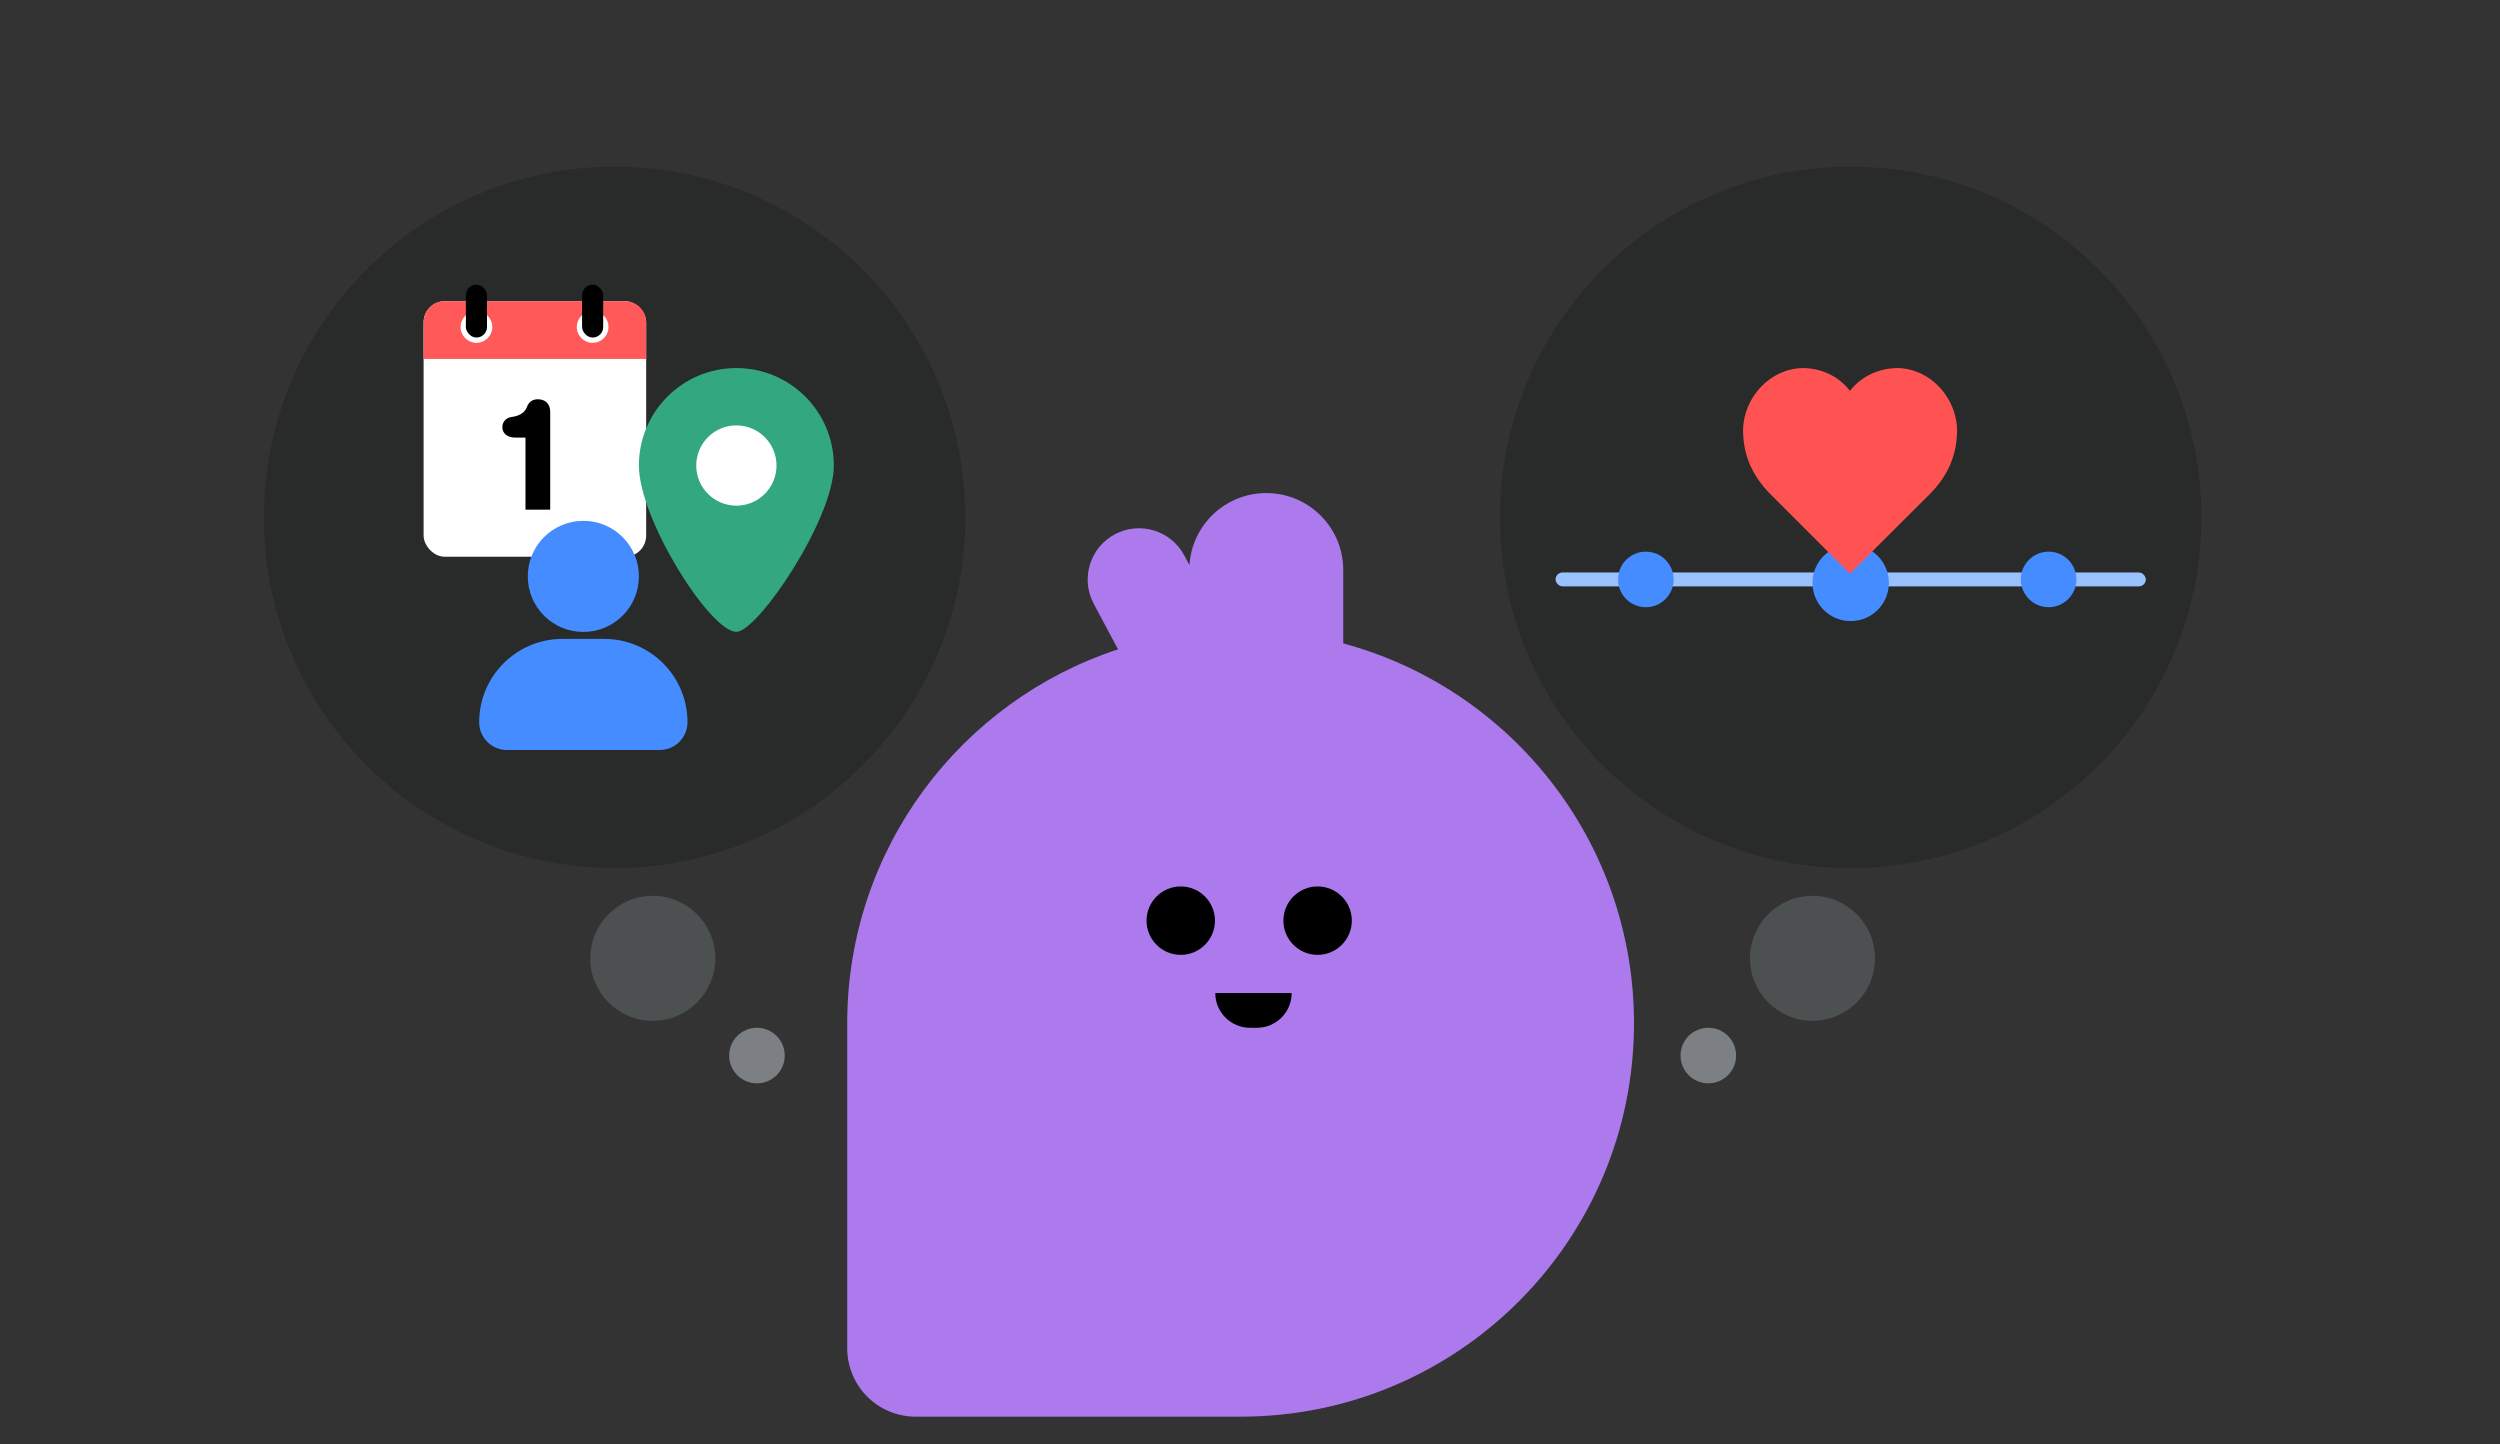 <svg width="360" height="208" viewBox="0 0 360 208" fill="none" xmlns="http://www.w3.org/2000/svg">
<rect x="0" y="0" width="360" height="208" fill="#333333" stroke="none"/>
<circle cx="88.5" cy="74.5" r="50.5" fill="#292A2A"/>
<circle cx="50.5" cy="50.5" r="50.5" transform="matrix(-1 0 0 1 317 24)" fill="#292A2A"/>
<path fill-rule="evenodd" clip-rule="evenodd" d="M160.998 93.507L157.495 86.933C155.576 83.331 156.94 78.856 160.541 76.937C164.143 75.019 168.618 76.382 170.537 79.984L171.282 81.383C171.643 75.588 176.458 71 182.344 71C188.465 71 193.427 75.962 193.427 82.083V92.651C217.546 99.151 235.296 121.179 235.296 147.352C235.296 178.638 209.934 204 178.648 204H131.852C126.411 204 122 199.589 122 194.148V147.352C122 122.229 138.354 100.926 160.998 93.507Z" fill="#AD7AEE"/>
<circle cx="170.029" cy="132.574" r="4.926" fill="black"/>
<ellipse cx="171.759" cy="129.759" rx="0.868" ry="1.496" transform="rotate(-57.898 171.759 129.759)" fill="black"/>
<circle cx="189.735" cy="132.574" r="4.926" fill="black"/>
<ellipse cx="191.462" cy="129.759" rx="0.868" ry="1.496" transform="rotate(-57.898 191.462 129.759)" fill="black"/>
<path d="M175 143H186C186 145.761 183.761 148 181 148H180C177.239 148 175 145.761 175 143Z" fill="black"/>
<circle cx="109" cy="152" r="4" fill="#7C8084"/>
<circle cx="4" cy="4" r="4" transform="matrix(-1 0 0 1 250 148)" fill="#7C8084"/>
<circle cx="94" cy="138" r="9" fill="#4C5050"/>
<circle cx="9" cy="9" r="9" transform="matrix(-1 0 0 1 270 129)" fill="#4C5050"/>
<rect x="61" y="43.374" width="32.048" height="36.795" rx="3.042" fill="white"/>
<path d="M61 46.416C61 44.736 62.362 43.374 64.042 43.374H90.005C91.686 43.374 93.048 44.736 93.048 46.416V51.683H61V46.416Z" fill="#FF5959"/>
<circle cx="68.607" cy="47.084" r="2.282" fill="white"/>
<circle cx="85.34" cy="47.084" r="2.282" fill="white"/>
<rect x="67.085" y="41" width="3.042" height="7.606" rx="1.521" fill="black"/>
<rect x="83.818" y="41" width="3.042" height="7.606" rx="1.521" fill="black"/>
<path d="M75.883 58.597C76.15 57.867 76.702 57.493 77.45 57.493C78.482 57.493 79.23 58.116 79.23 59.291V73.392H75.669V63.012H74.174C73.177 63.012 72.34 62.496 72.34 61.517C72.34 60.698 72.909 60.163 73.622 60.057C74.583 59.932 75.544 59.54 75.883 58.597Z" fill="black"/>
<path d="M120.074 67.03C120.074 74.778 109.118 90.983 106.037 90.983C102.271 90.983 92 74.778 92 67.03C92 59.281 98.285 53 106.037 53C113.789 53 120.074 59.281 120.074 67.03Z" fill="#33A77F"/>
<circle cx="106.038" cy="67.037" r="5.78" fill="white"/>
<rect x="224" y="82.438" width="85" height="2" rx="1" fill="#9AC1FF"/>
<circle cx="237" cy="83.438" r="4" fill="#448CFF"/>
<circle cx="266.5" cy="83.938" r="5.5" fill="#448CFF"/>
<circle cx="295" cy="83.438" r="4" fill="#448CFF"/>
<path d="M254.906 71.125C252.328 68.508 251.039 65.578 251 62.023C251.039 57.219 254.906 53.039 259.672 53C262.406 53.039 264.828 54.25 266.391 56.281C267.992 54.25 270.414 53.039 273.188 53C277.914 53.039 281.781 57.219 281.82 62.023C281.781 65.578 280.492 68.508 277.914 71.125L266.391 82.609L254.906 71.125Z" fill="#FF5353"/>
<circle cx="84" cy="83" r="8" fill="#448CFF"/>
<path d="M99 104C99 106.209 97.209 108 95 108H73C70.791 108 69 106.209 69 104C69 97.373 74.373 92 81 92H87C93.627 92 99 97.373 99 104Z" fill="#448CFF"/>
</svg>
